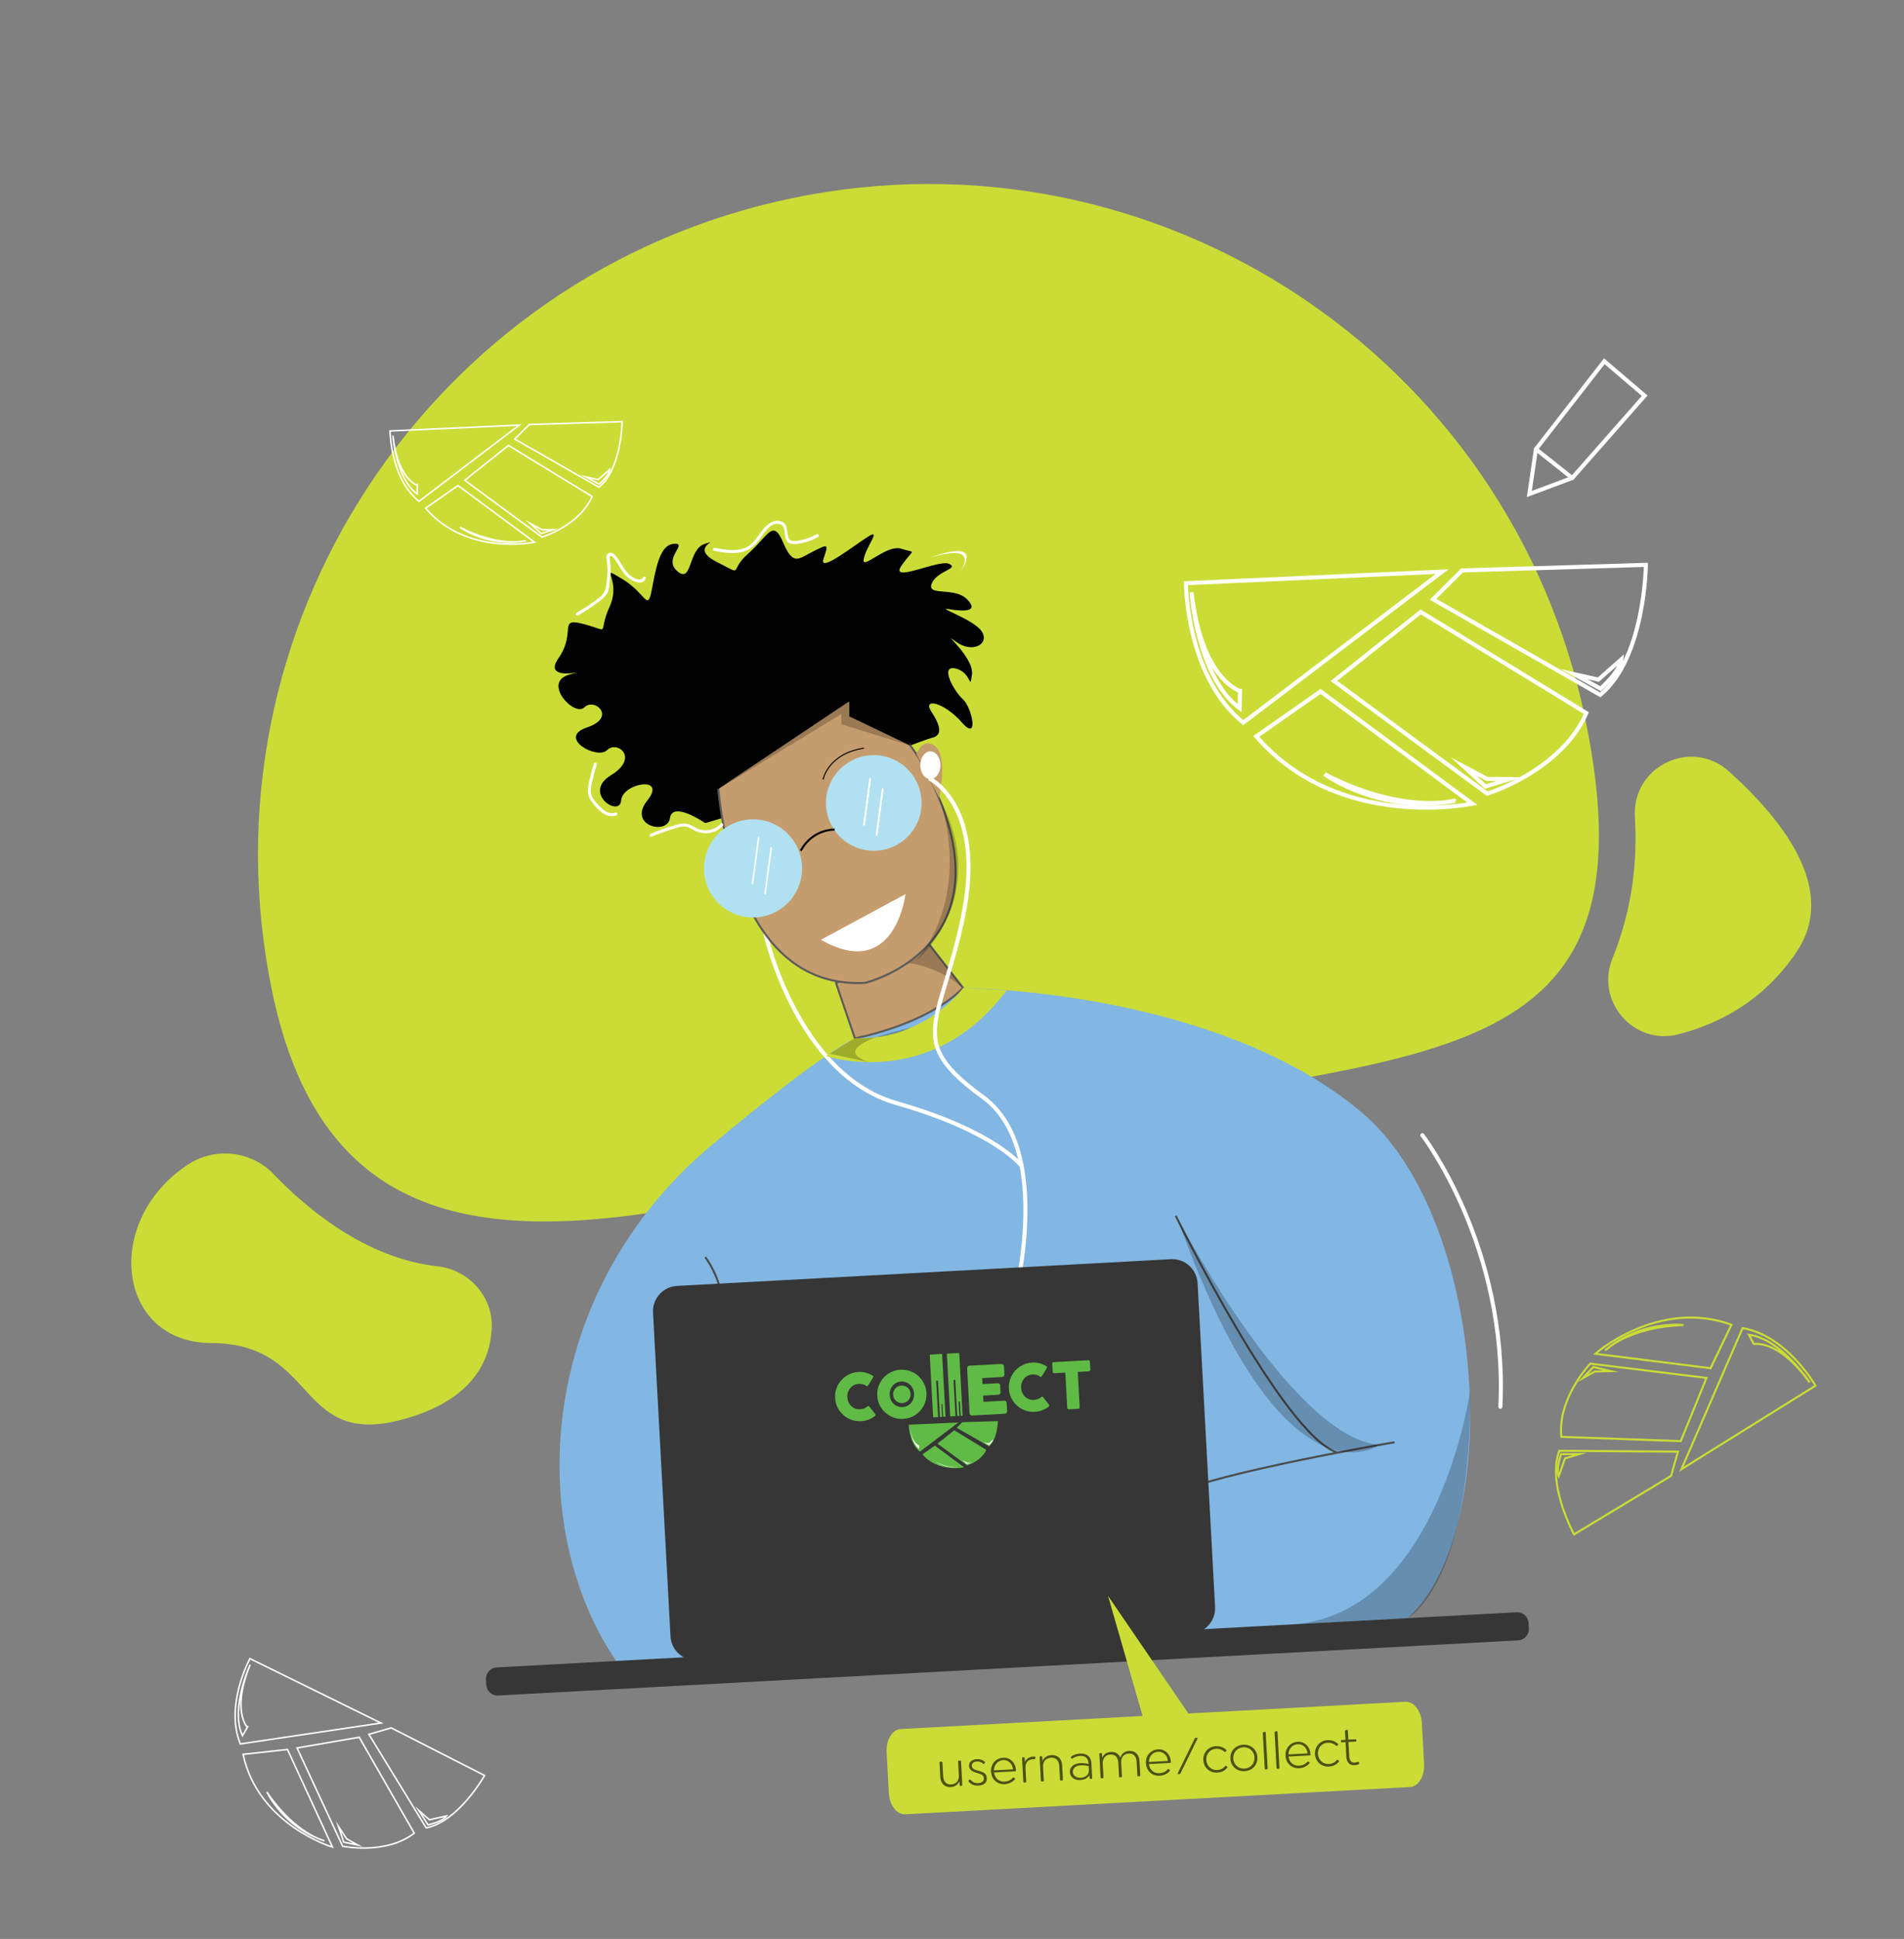 <?xml version="1.0" encoding="utf-8"?>
<!-- Generator: Adobe Illustrator 24.3.0, SVG Export Plug-In . SVG Version: 6.00 Build 0)  -->
<svg version="1.1" id="Layer_1" xmlns="http://www.w3.org/2000/svg" xmlns:xlink="http://www.w3.org/1999/xlink" x="0px" y="0px"
	 viewBox="0 0 937.53 954.38" style="enable-background:new 0 0 937.53 954.38;" xml:space="preserve">
<rect x="0" y="0" width="937.53" height="954.38" fill="#808080" stroke="none"/>
<style type="text/css">
	.st0{fill:#D894C0;}
	.st1{fill:#5FBB46;}
	.st2{fill:#F1F1F2;}
	.st3{fill:none;stroke:#5FBB46;stroke-width:0;stroke-miterlimit:10;}
	.st4{fill:#FFFFFF;}
	.st5{fill:none;stroke:#5FBB46;stroke-width:0.75;stroke-miterlimit:10;}
	.st6{fill:none;stroke:#60BB48;stroke-miterlimit:10;}
	.st7{fill:none;stroke:#A8A5A5;stroke-miterlimit:10;}
	.st8{fill:none;stroke:#A8A5A5;stroke-width:0.5;stroke-miterlimit:10;}
	.st9{fill:#A8A5A5;}
	.st10{fill:none;stroke:#D894C0;stroke-width:1.4;stroke-miterlimit:10;}
	.st11{fill:none;stroke:#D894C0;stroke-width:2;stroke-miterlimit:10;}
	.st12{fill:none;stroke:#8DCCF0;stroke-miterlimit:10;}
	.st13{fill:none;stroke:#FFFFFF;stroke-width:2;stroke-miterlimit:10;}
	.st14{fill:#CBDC36;}
	.st15{fill:#010101;}
	.st16{fill:#82B6E3;}
	.st17{fill:#C59C6D;stroke:#5C5C5B;stroke-miterlimit:10;}
	.st18{opacity:0.22;fill:#010101;}
	.st19{fill:none;stroke:#FFFFFF;stroke-width:2;stroke-linecap:round;stroke-miterlimit:10;}
	.st20{fill:none;stroke:#4B4D4D;stroke-miterlimit:10;}
	.st21{fill:#353635;}
	.st22{fill:#B1E1F1;}
	.st23{fill:none;stroke:#010101;stroke-miterlimit:10;}
	.st24{fill:#C59C6D;}
	.st25{fill:none;stroke:#010101;stroke-width:0.5;stroke-miterlimit:10;}
	.st26{fill:none;stroke:#FFFFFF;stroke-width:0.75;stroke-linecap:round;stroke-miterlimit:10;}
	.st27{fill:#60BA46;}
	.st28{fill:#60BA46;stroke:#60BA46;stroke-miterlimit:10;}
	.st29{opacity:0.63;}
	.st30{fill:none;stroke:#CBDC36;stroke-miterlimit:10;}
	.st31{fill:#CFDD34;}
	.st32{fill:none;stroke:#5FBB46;stroke-miterlimit:10;}
	.st33{fill:#010101;stroke:#5FBB46;stroke-linecap:round;stroke-miterlimit:10;}
	.st34{fill:#4CC5D9;}
	.st35{fill:#F9EE4E;}
	.st36{fill:#374C9F;}
	.st37{fill:#EFEDED;}
	.st38{fill:#3D6EB6;}
	.st39{fill:#065391;}
	.st40{fill:#BC3B96;}
	.st41{fill:#449BD5;}
	.st42{fill:none;stroke:#BC3B96;stroke-miterlimit:10;}
	.st43{fill:#BC3C96;}
	.st44{fill:#6EBE45;}
	.st45{fill:#D15FA4;}
	.st46{fill:none;stroke:#FFFFFF;stroke-width:0.5;stroke-miterlimit:10;}
</style>
<g>
	<g>
		<path class="st14" d="M780.51,353.52c37.16,178.53-82,161.8-260.52,198.96c-178.53,37.16-348.82,114.13-385.97-64.4
			s77.44-353.37,255.96-390.53S743.35,174.99,780.51,353.52z"/>
		<path class="st15" d="M355.6,402.67l-8.35,2.48c0,0-16.13-11.15-17.36-2.48c-1.23,8.67-21.05,3.72-11.14-8.67
			c9.91-12.39-12.18-8.67-12.9,0c-0.72,8.67-19.31-3.72-5.06-12.39c14.25-8.67,3.1-17.34-1.86-12.39s-24.78-6.19-9.91-11.15
			c14.87-4.96,3.72-14.87-1.24-9.91c-4.96,4.96-21.06-12.39-7.43-16.11c13.63-3.72-14.42,4.9-5.35-8.08
			c9.07-12.98-0.84-20.41,12.79-16.7s6.19,4.96,12.39-8.67c6.19-13.63-6.19-21.06,6.19-13.63c12.39,7.43,12.39,17.34,14.87,3.72
			c2.48-13.63,4.96-21.06,11.15-21.06s-6.19,7.43,1.24,13.63c7.43,6.19,4.96-11.15,13.63-13.63s-8.67,1.69,5.57,8.9
			c14.25,7.21,5.57,4.73,15.49-3.94c9.91-8.67,12.2-17.54,17.25-5.67c5.05,11.87,7.53,8.15,14.96,4.44
			c7.43-3.72,7.43-3.72,4.96,3.72c-2.48,7.43,16.11-7.43,22.3-11.15c6.19-3.72-1.24,4.96-2.48,11.15
			c-1.24,6.19,11.15-7.43,18.58-4.96c7.43,2.48,6.19-0.71,0,8.32s18.58-3.36,23.54-0.88c4.96,2.48-6.19,3.37-8.67,9.74
			c-2.48,6.37,11.15,1.41,17.34,7.6c6.19,6.19-1.24,6.19-8.67,4.96c-7.43-1.24,12.39,4.96,16.11,11.15s-4.88,10.75-12.97,4.76
			c-8.09-6,9.25,7.63,8.02,16.3c-1.24,8.67,0.07-1.08-8.02-3.02c-8.09-1.94-0.87,11.18,3.57,15.15s8.16,21.32-0.51,11.41
			c-8.67-9.91-19.82-12.57-14.87-5.05c4.96,7.53,4.96,11.58,0,12.65C453.78,364.26,355.6,402.67,355.6,402.67z"/>
		<path class="st16" d="M474.23,486.29c0,0,124.5,0.62,196.36,61.32s71.85,257.68-4.96,260.16c-76.81,2.48-113.97,4.96-113.97,4.96
			l-245.29,8.67c0,0-32.74-38.38-30.78-106c1.7-58.64,29.21-113.53,74.18-151.2c24.84-20.81,55.08-44.91,71.19-53.13
			C451.31,495.58,474.23,486.29,474.23,486.29z"/>
		<path class="st17" d="M411.68,483.9l9.27,27.16c0,0,34.69-6.19,53.27-24.78l-20.44-26.31L411.68,483.9z"/>
		<path class="st18" d="M427.78,474.75L427.78,474.75c16.01-3.66,32.8,0.31,45.48,10.74l0.96,0.79l-20.44-26.31L427.78,474.75z"/>
		<path class="st19" d="M376.98,459.98c0,0,15.59,69.07,64.47,83s61.6,30.94,61.6,30.94"/>
		<path class="st17" d="M352.82,374.79c0,0,1.24,112.74,73.09,109.02c0,0,73.09-17.34,32.21-100.35S352.82,374.79,352.82,374.79z"/>
		<path class="st20" d="M686.69,709.9c0,0-87.96,14.87-110.26,26.02"/>
		<path class="st20" d="M578.91,598.41c0,0,52.91,107.78,79.29,116.45"/>
		<path class="st14" d="M420.95,511.07l-14.25,8.72c0,0,51.65,17.68,89.01-32.38l-21.49-1.12
			C474.23,486.29,456.26,511.69,420.95,511.07z"/>
		<path class="st20" d="M347.24,618.77c0,0,11.58,14.33,8.58,35.08"/>
		<path class="st21" d="M747.52,807.41l-502.21,27.15c-3.08,0.17-5.72-2.2-5.88-5.28l-0.14-2.67c-0.17-3.08,2.2-5.72,5.28-5.88
			l502.21-27.15c3.08-0.17,5.72,2.2,5.88,5.28l0.14,2.67C752.97,804.61,750.61,807.24,747.52,807.41z"/>
		<path class="st14" d="M134.79,577.99c16.19,16.92,45.23,41.39,80.62,45.3c15.7,1.74,27.67,15.27,26.71,31.03
			c-0.95,15.54-9.29,33.01-37.96,42.57c-59.46,19.82-45.36-35.7-100.11-35.81c-46.22-0.1-53.89-59.64-11.73-87.73
			C105.74,564.42,123.64,566.34,134.79,577.99z"/>
		<circle class="st22" cx="370.78" cy="427.44" r="24.16"/>
		<circle class="st22" cx="430.25" cy="395.23" r="23.54"/>
		<path class="st23" d="M394.32,418.77c0,0,4.58-10.15,16.69-10.45"/>
		<polygon class="st15" points="352.82,388.92 418.2,345.18 418.2,352.65 448.34,367.05 432.72,329.58 352.82,347.59 347.24,381.61 
					"/>
		<path class="st24" d="M451.21,371.21c0,0,3.19-8.81,9.39-3.85c6.19,4.96,1.86,25.4,1.86,25.4L451.21,371.21z"/>
		<ellipse class="st4" cx="458.12" cy="376.65" rx="4.96" ry="6.81"/>
		<path class="st19" d="M458.12,383.47c0,0,27.25,13.63,16.11,67.52s-28.86,60.87,9.73,88.97c38.59,28.1,12.09,113.89,12.09,113.89"
			/>
		<path class="st21" d="M586.51,804.06L343.3,817.21c-6.88,0.37-12.76-4.91-13.14-11.79l-8.61-159.33
			c-0.37-6.88,4.91-12.76,11.79-13.14l243.21-13.15c6.88-0.37,12.76,4.91,13.14,11.79l8.61,159.33
			C598.67,797.81,593.39,803.69,586.51,804.06z"/>
		<polygon class="st18" points="352.82,388.92 414.3,351.44 414.3,356.5 448.34,367.05 418.2,352.65 418.2,345.18 		"/>
		<path class="st4" d="M458.12,274.47c0,0,29.81-11.94,12.43,10.12C470.55,284.6,486.61,265.83,458.12,274.47z"/>
		<g>
			<g>
				<path class="st4" d="M292.41,375.92c-0.99,3.1-1.82,6.25-2.45,9.44c-0.56,2.85-0.91,5.54,0.66,8.14
					c1.36,2.27,3.39,4.57,5.45,6.21c2.09,1.66,4.77,2.6,7.39,1.72c0.91-0.31,0.52-1.75-0.4-1.45c-2.61,0.88-5.1-0.45-6.96-2.24
					c-1.69-1.62-3.56-3.6-4.58-5.73c-1.19-2.46-0.33-5.34,0.22-7.86c0.58-2.65,1.29-5.26,2.12-7.85
					C294.15,375.39,292.7,375,292.41,375.92L292.41,375.92z"/>
			</g>
		</g>
		<g>
			<g>
				<path class="st4" d="M284.61,302.92c3.73-2.12,7.31-4.49,10.7-7.11c1.51-1.17,3.05-2.36,3.85-4.16
					c0.77-1.76,0.87-3.78,1.08-5.67c0.26-2.29,0.47-4.6,0.4-6.9c-0.03-1.01-0.11-2.03-0.26-3.03c-0.1-0.68-0.3-1.25-0.1-1.92
					c0.16-0.54,0.28-0.66,0.85-0.42c0.32,0.13,0.59,0.45,0.82,0.7c2.71,3.04,4,7.09,7.14,9.81c1.97,1.71,7.49,4.43,8.82,0.54
					c0.31-0.92-1.14-1.31-1.45-0.4c-0.66,1.94-4.21,0.28-5.23-0.39c-1.64-1.08-2.91-2.62-3.98-4.24c-1.16-1.74-2.15-3.58-3.37-5.28
					c-0.82-1.13-1.86-2.5-3.43-2.36c-1.39,0.12-2.05,1.23-1.85,2.54c0.34,2.3,0.62,4.48,0.53,6.81c-0.09,2.21-0.35,4.41-0.63,6.6
					c-0.29,2.24-0.95,3.96-2.7,5.46c-3.63,3.12-7.78,5.75-11.93,8.11C283.02,302.1,283.77,303.4,284.61,302.92L284.61,302.92z"/>
			</g>
		</g>
		<g>
			<g>
				<path class="st4" d="M351.62,271.13c4.3,0.83,8.79,1.58,13.14,0.72c4.17-0.82,7.04-3.37,9.46-6.72
					c2.08-2.88,5.25-8.32,9.61-7.19c3.8,0.98,1.53,6.76,4.16,8.96c1.77,1.48,4.69,0.82,6.75,0.43c2.85-0.55,5.57-1.59,8.08-3.02
					c0.84-0.48,0.08-1.77-0.76-1.3c-2.28,1.3-4.72,2.24-7.29,2.78c-1.9,0.4-5.47,1.35-6.46-0.96c-1.21-2.84,0-7-3.77-8.24
					c-3.7-1.22-7.11,1.75-9.2,4.44c-2.52,3.23-4.48,7.04-8.5,8.65c-4.68,1.88-10.05,0.92-14.84,0
					C351.07,269.5,350.67,270.95,351.62,271.13L351.62,271.13z"/>
			</g>
		</g>
		<g>
			<g>
				<path class="st4" d="M320.73,411.84c3.42-1.39,6.9-2.64,10.44-3.72c1.75-0.54,3.65-1.29,5.49-1.33
					c1.77-0.04,3.26,0.92,4.75,1.74c4.78,2.63,10.73,2.08,14.53-2.05c0.65-0.71-0.41-1.77-1.06-1.06c-1.92,2.08-4.61,3.27-7.45,3.29
					c-1.44,0.01-2.87-0.29-4.18-0.91c-1.29-0.61-2.46-1.43-3.79-1.96c-3.04-1.23-6.2,0.05-9.16,0.97c-3.38,1.05-6.7,2.25-9.98,3.58
					C319.45,410.76,319.83,412.21,320.73,411.84L320.73,411.84z"/>
			</g>
		</g>
		<path class="st18" d="M462.46,392.76c0,0,17.36,44.93-11.45,80.38C451,473.14,489.09,441.69,462.46,392.76z"/>
		<path class="st18" d="M420.95,511.07c0,0,16.37,0.71,27.39-5.22c0,0-43.46,8.9-20.56,16.97l-19.23-4.16L420.95,511.07z"/>
		<path class="st4" d="M404.23,462.57l41.63-22.46C445.86,440.11,440.78,483.44,404.23,462.57z"/>
		<path class="st14" d="M805.02,402.11c1.28,20.93-1.02,45-11.06,69.68c-8.51,20.92,10.39,42.92,32.27,37.35
			c20.44-5.21,42.52-16.74,58.58-40.88c19.42-29.17-4.47-62.44-33.45-88.55C832.8,362.99,803.49,377.18,805.02,402.11z"/>
		<path class="st18" d="M723.87,684.82c0,0-15.26,108.2-86,114.65l55.19-2.98C693.06,796.49,724.5,780.53,723.87,684.82z"/>
		<path class="st18" d="M579.53,599.03c0,0,56.25,108.54,99.67,112.18C679.19,711.21,631.84,746.45,579.53,599.03z"/>
		<path class="st25" d="M405.27,383.71c0,0,2.38-12.78,20.19-15.45"/>
		<line class="st26" x1="428.45" y1="383.47" x2="425.45" y2="405.96"/>
		<line class="st26" x1="434.64" y1="388.42" x2="431.65" y2="410.91"/>
		<line class="st26" x1="428.45" y1="383.47" x2="425.45" y2="405.96"/>
		<line class="st26" x1="434.64" y1="388.42" x2="431.65" y2="410.91"/>
		<line class="st26" x1="373.54" y1="412.36" x2="370.55" y2="434.86"/>
		<line class="st26" x1="379.74" y1="417.32" x2="376.74" y2="439.81"/>
	</g>
</g>
<g>
	<g>
		<path class="st27" d="M429.52,677.01c0.19,0.1,0.32,0.23,0.42,0.39c0.09,0.16,0.09,0.37-0.02,0.61l-2.47,3.95
			c-0.11,0.19-0.22,0.3-0.35,0.33c-0.13,0.03-0.3,0-0.49-0.11c-0.54-0.36-1.13-0.63-1.76-0.81c-0.64-0.18-1.3-0.25-2-0.21
			c-0.87,0.05-1.66,0.25-2.37,0.62c-0.71,0.37-1.32,0.85-1.81,1.45c-0.5,0.6-0.87,1.29-1.13,2.07c-0.25,0.78-0.36,1.6-0.31,2.46
			c0.05,0.87,0.24,1.67,0.58,2.41c0.34,0.74,0.78,1.38,1.34,1.91c0.56,0.54,1.21,0.95,1.96,1.24c0.75,0.29,1.55,0.41,2.42,0.36
			c0.7-0.04,1.36-0.18,1.98-0.43c0.62-0.25,1.18-0.59,1.68-1.01c0.18-0.13,0.34-0.18,0.47-0.17c0.13,0.02,0.26,0.1,0.4,0.27
			l2.92,3.75c0.13,0.23,0.15,0.42,0.08,0.58c-0.08,0.16-0.2,0.3-0.37,0.42c-0.96,0.72-2,1.29-3.13,1.72
			c-1.13,0.43-2.32,0.67-3.59,0.74c-1.12,0.06-2.2-0.02-3.25-0.25c-1.05-0.23-2.03-0.58-2.96-1.07c-0.93-0.48-1.78-1.07-2.55-1.76
			s-1.45-1.47-2.03-2.34c-0.58-0.87-1.04-1.8-1.38-2.82c-0.34-1.02-0.54-2.08-0.6-3.2c-0.06-1.12,0.02-2.2,0.25-3.25
			c0.23-1.05,0.58-2.03,1.06-2.97c0.48-0.93,1.07-1.79,1.76-2.57c0.69-0.78,1.48-1.45,2.35-2.03c0.87-0.57,1.81-1.03,2.83-1.38
			c1.02-0.35,2.08-0.55,3.2-0.61c1.27-0.07,2.47,0.04,3.62,0.34C427.4,675.95,428.49,676.4,429.52,677.01z"/>
		<path class="st27" d="M431.95,686.99c-0.06-1.12,0.02-2.2,0.25-3.25c0.23-1.05,0.58-2.03,1.06-2.97c0.48-0.93,1.07-1.79,1.76-2.57
			c0.69-0.78,1.48-1.45,2.35-2.03c0.87-0.57,1.81-1.03,2.83-1.38c1.02-0.35,2.08-0.55,3.21-0.61c1.11-0.06,2.19,0.03,3.24,0.26
			c1.05,0.23,2.04,0.59,2.97,1.06c0.93,0.48,1.78,1.06,2.56,1.76c0.78,0.7,1.46,1.49,2.03,2.36c0.57,0.88,1.03,1.82,1.38,2.84
			c0.35,1.02,0.55,2.08,0.61,3.2c0.06,1.12-0.03,2.2-0.26,3.25c-0.23,1.05-0.59,2.03-1.07,2.95c-0.48,0.92-1.06,1.77-1.76,2.54
			c-0.7,0.77-1.49,1.45-2.36,2.03c-0.87,0.58-1.82,1.04-2.84,1.38c-1.02,0.34-2.09,0.54-3.2,0.6c-1.12,0.06-2.2-0.02-3.25-0.25
			c-1.05-0.23-2.03-0.58-2.96-1.07c-0.93-0.48-1.78-1.07-2.55-1.76c-0.78-0.69-1.45-1.47-2.03-2.34c-0.58-0.87-1.04-1.8-1.38-2.82
			C432.21,689.18,432.01,688.11,431.95,686.99z M438.09,686.64c0.05,0.88,0.24,1.69,0.58,2.43c0.34,0.75,0.79,1.39,1.35,1.92
			s1.22,0.95,1.96,1.23c0.75,0.28,1.56,0.4,2.43,0.35c0.88-0.05,1.67-0.25,2.39-0.61c0.72-0.36,1.33-0.84,1.83-1.43
			c0.5-0.59,0.88-1.28,1.13-2.06c0.25-0.78,0.36-1.6,0.31-2.48c-0.05-0.87-0.24-1.67-0.58-2.42s-0.79-1.4-1.35-1.94
			c-0.56-0.54-1.22-0.96-1.97-1.24c-0.75-0.29-1.56-0.41-2.44-0.36c-0.88,0.05-1.67,0.25-2.38,0.62c-0.71,0.37-1.32,0.85-1.82,1.45
			c-0.5,0.6-0.88,1.29-1.14,2.07C438.14,684.95,438.04,685.78,438.09,686.64z"/>
		<path class="st28" d="M476.72,673.48c-0.01-0.22,0.04-0.4,0.15-0.54c0.11-0.14,0.28-0.21,0.5-0.23l15.73-0.85
			c0.23-0.01,0.42,0.05,0.55,0.18c0.13,0.13,0.21,0.31,0.22,0.54l0.21,3.92c0.01,0.18-0.04,0.35-0.16,0.52
			c-0.12,0.17-0.3,0.26-0.54,0.28l-10.27,0.56l0.21,3.93l7.93-0.43c0.2-0.01,0.37,0.03,0.51,0.11c0.14,0.09,0.21,0.24,0.22,0.47
			l0.19,3.42c0.01,0.15-0.04,0.29-0.15,0.44c-0.11,0.14-0.27,0.22-0.5,0.23l-7.94,0.43l0.22,4.06l10.65-0.58
			c0.48-0.03,0.73,0.2,0.75,0.69l0.22,3.98c0.01,0.11-0.03,0.2-0.11,0.29c-0.03,0.3-0.24,0.46-0.63,0.48l-16.03,0.87
			c-0.21,0.01-0.38-0.03-0.52-0.14c-0.13-0.1-0.2-0.27-0.22-0.5L476.72,673.48z"/>
		<path class="st27" d="M515.08,672.39c0.19,0.1,0.32,0.23,0.42,0.39c0.09,0.16,0.09,0.37-0.02,0.61l-2.47,3.95
			c-0.11,0.19-0.22,0.3-0.35,0.33c-0.13,0.03-0.3,0-0.49-0.11c-0.54-0.36-1.13-0.63-1.76-0.81c-0.64-0.18-1.3-0.25-2-0.21
			c-0.87,0.05-1.66,0.25-2.37,0.62c-0.71,0.37-1.32,0.85-1.81,1.45c-0.5,0.6-0.87,1.29-1.13,2.07c-0.25,0.78-0.36,1.6-0.31,2.46
			s0.24,1.67,0.58,2.41c0.34,0.74,0.78,1.38,1.34,1.91c0.56,0.54,1.21,0.95,1.96,1.24c0.75,0.29,1.55,0.41,2.42,0.36
			c0.7-0.04,1.36-0.18,1.98-0.43c0.62-0.25,1.18-0.59,1.68-1.01c0.18-0.13,0.34-0.18,0.47-0.17c0.13,0.02,0.26,0.1,0.4,0.27
			l2.92,3.75c0.13,0.23,0.15,0.42,0.08,0.58c-0.08,0.16-0.2,0.3-0.37,0.42c-0.96,0.72-2,1.29-3.13,1.72
			c-1.13,0.43-2.32,0.67-3.59,0.74c-1.12,0.06-2.2-0.02-3.25-0.25c-1.05-0.23-2.03-0.58-2.96-1.07c-0.93-0.48-1.78-1.07-2.55-1.76
			c-0.77-0.69-1.45-1.47-2.03-2.34c-0.58-0.87-1.04-1.8-1.38-2.82c-0.34-1.02-0.54-2.08-0.6-3.2c-0.06-1.12,0.02-2.2,0.25-3.25
			c0.23-1.05,0.58-2.03,1.06-2.97c0.48-0.93,1.07-1.79,1.76-2.57c0.69-0.78,1.48-1.45,2.35-2.03c0.87-0.57,1.81-1.03,2.83-1.38
			s2.08-0.55,3.2-0.61c1.27-0.07,2.47,0.04,3.62,0.34C512.96,671.32,514.05,671.77,515.08,672.39z"/>
		<path class="st27" d="M518.11,671.2c-0.01-0.21,0.05-0.38,0.19-0.52c0.14-0.13,0.31-0.21,0.52-0.22l17.06-0.92
			c0.19-0.01,0.36,0.04,0.52,0.15c0.15,0.11,0.25,0.28,0.28,0.51l0.21,3.94c0.01,0.19-0.05,0.38-0.17,0.56
			c-0.12,0.18-0.31,0.28-0.55,0.29l-5.47,0.3l0.94,17.36c0.01,0.19-0.05,0.37-0.18,0.53c-0.13,0.16-0.3,0.25-0.53,0.26l-4.65,0.25
			c-0.18,0.01-0.35-0.05-0.52-0.19c-0.17-0.13-0.25-0.31-0.26-0.52l-0.94-17.36l-5.45,0.29c-0.21,0.01-0.39-0.05-0.54-0.18
			c-0.15-0.13-0.23-0.33-0.25-0.59L518.11,671.2z"/>
		<polygon class="st27" points="466.23,666.3 467.9,697.18 470.47,697.04 469.51,679.25 470.39,679.2 471.35,696.99 472.4,696.94 
			472.02,689.88 472.69,689.84 473.07,696.9 473.99,696.85 472.32,665.97 		"/>
		<polygon class="st27" points="457.8,666.76 459.47,697.64 461.93,697.5 460.96,679.61 461.85,679.56 462.82,697.45 463.91,697.4 
			463.57,691.12 464.06,691.1 464.4,697.37 465.57,697.31 463.9,666.43 		"/>
	</g>
	<g>
		<g>
			<path class="st27" d="M447.48,701.25c0,0,0.04,8.91,5.47,13.3l18.97-14.4L447.48,701.25z"/>
			<path class="st27" d="M454.19,715.85l6.12-4.29l14.47,10.7C474.79,722.27,462.06,724.99,454.19,715.85z"/>
			<path class="st27" d="M461.6,710.57l14.61,10.75c0,0,7.06-2.15,9.46-7.68l-15.8-9.64L461.6,710.57z"/>
			<path class="st27" d="M473.81,700.03l17.54-0.53c0,0-0.08,8.84-4.35,12.4l-15.94-9.12L473.81,700.03z"/>
		</g>
		<path class="st4" d="M460.71,719.46c0,0,5.32,3.89,12.39,2.53C473.1,721.99,468.22,723.34,460.71,719.46z"/>
		<path class="st4" d="M448.01,702.13c0,0,0.53,8.05,4.59,11.04l0.04-1.63C452.64,711.54,448.95,710.45,448.01,702.13z"/>
		<polygon class="st4" points="473.99,718.74 476.04,720.63 478.34,719.92 476.2,719.91 		"/>
		<path class="st4" d="M484.48,709.92l2.54,1.39c0,0,1.86-1.63,1.99-2.8l-2.2,1.94L484.48,709.92z"/>
	</g>
	<circle class="st27" cx="444.08" cy="686.31" r="4.33"/>
</g>
<path class="st19" d="M700.38,558.76c0,0,42.23,54.87,38.4,133.66"/>
<path class="st14" d="M443.44,851.07l248.64-13.44c4.12-0.22,7.73,4.53,8.06,10.62l1.08,19.92c0.33,6.09-2.75,11.2-6.87,11.43
	l-248.64,13.44c-4.12,0.22-7.73-4.53-8.06-10.62l-1.08-19.92C436.24,856.41,439.32,851.3,443.44,851.07z"/>
<polygon class="st14" points="545.59,785.51 612.48,883.38 564.66,851.75 "/>
<g class="st29">
	<path class="st15" d="M472.43,876.77c-0.71,1.66-2.17,2.73-4.33,2.85c-3,0.16-4.93-1.87-5.1-5l-0.38-7
		c-0.01-0.27,0.12-0.45,0.42-0.47l0.55-0.03c0.3-0.02,0.46,0.15,0.47,0.42l0.36,6.75c0.14,2.53,1.5,4.18,3.93,4.04
		c2.66-0.14,3.92-2.13,3.79-4.46l-0.37-6.75c-0.01-0.27,0.12-0.45,0.42-0.47l0.55-0.03c0.3-0.02,0.46,0.15,0.47,0.42l0.62,11.49
		c0.02,0.3-0.12,0.48-0.42,0.5l-0.42,0.02c-0.3,0.02-0.46-0.15-0.47-0.45L472.43,876.77z"/>
	<path class="st15" d="M479.78,872.25c-1.5-0.49-2.55-1.55-2.63-2.99c-0.11-2.01,1.44-3.24,3.83-3.37c1.44-0.08,2.88,0.32,3.95,1.33
		c0.08,0.07,0.11,0.14,0.11,0.22c0.01,0.12-0.06,0.25-0.15,0.36l-0.21,0.26c-0.09,0.13-0.21,0.19-0.34,0.19
		c-0.07,0-0.18-0.04-0.28-0.13c-0.84-0.75-1.85-1.14-3-1.08c-1.66,0.09-2.61,0.94-2.55,2.15c0.06,1.09,0.91,1.64,1.82,1.94
		l2.38,0.74c1.97,0.62,3.09,1.38,3.19,3.34c0.13,2.38-1.55,3.54-4.23,3.69c-1.74,0.07-3.49-0.48-4.61-1.84
		c-0.11-0.14-0.19-0.26-0.2-0.39c-0.01-0.1,0.04-0.2,0.16-0.33l0.26-0.29c0.1-0.08,0.19-0.13,0.29-0.14
		c0.12-0.01,0.23,0.06,0.33,0.16c1.03,1.11,2.18,1.7,3.72,1.62c1.79-0.1,2.91-0.88,2.83-2.39c-0.08-1.49-1.02-1.89-2.47-2.33
		L479.78,872.25z"/>
	<path class="st15" d="M499.6,875.21c0.15,0.09,0.24,0.21,0.24,0.31c0,0.07-0.04,0.18-0.11,0.28c-1.19,1.48-3.14,2.29-5.02,2.39
		c-3.67,0.2-6.53-2.41-6.73-6.16c-0.2-3.75,2.35-6.65,6.03-6.85c3.47-0.19,6.06,2.56,6.25,6.03l0.01,0.2
		c0.02,0.3-0.12,0.45-0.42,0.47l-10.37,0.56c0.15,1.34,0.69,2.55,1.73,3.44c0.96,0.77,2.23,1.12,3.47,1.06
		c1.54-0.08,3-0.71,4.01-1.88c0.09-0.1,0.19-0.16,0.31-0.17c0.1-0.01,0.2,0.04,0.3,0.11L499.6,875.21z M498.8,870.89
		c-0.12-1.26-0.61-2.56-1.6-3.4c-0.84-0.78-1.96-1.21-3.12-1.15c-1.24,0.07-2.43,0.58-3.28,1.47c-0.92,0.97-1.35,2.24-1.37,3.58
		L498.8,870.89z"/>
	<path class="st15" d="M504.67,867.22c0.67-1.48,2.06-2.5,4.31-2.62c0.2-0.01,0.4-0.02,0.57,0.02c0.2,0.06,0.28,0.18,0.29,0.36
		c0,0.05,0.01,0.12-0.01,0.2l-0.1,0.38c-0.08,0.28-0.21,0.33-0.4,0.35c-0.12,0.01-0.35-0.03-0.57-0.02
		c-2.88,0.16-3.92,2.03-3.8,4.24l0.36,6.75c0.02,0.3-0.12,0.45-0.42,0.47l-0.55,0.03c-0.3,0.02-0.45-0.12-0.47-0.42l-0.62-11.52
		c-0.02-0.3,0.12-0.45,0.42-0.47l0.42-0.02c0.3-0.02,0.45,0.12,0.47,0.42L504.67,867.22z"/>
	<path class="st15" d="M513.33,866.75c0.73-1.66,2.24-2.73,4.45-2.85c3.1-0.17,5.05,1.87,5.22,4.99l0.38,6.97
		c0.02,0.3-0.12,0.48-0.42,0.5l-0.55,0.03c-0.3,0.02-0.46-0.15-0.47-0.45l-0.36-6.73c-0.14-2.53-1.55-4.17-4.05-4.04
		c-2.73,0.15-4.04,2.14-3.92,4.47l0.36,6.73c0.02,0.3-0.12,0.48-0.42,0.5l-0.55,0.03c-0.3,0.02-0.46-0.15-0.47-0.45l-0.62-11.49
		c-0.01-0.27,0.12-0.45,0.42-0.47l0.42-0.02c0.3-0.02,0.46,0.15,0.47,0.42L513.33,866.75z"/>
	<path class="st15" d="M536.43,873.74c-0.89,1.57-2.51,2.33-4.52,2.44c-2.75,0.15-4.95-1.35-5.09-3.88
		c-0.14-2.56,2.01-4.27,4.84-4.42c1.89-0.1,2.84,0.07,4.35,0.39l-0.06-0.57c-0.16-2.13-1.49-3.55-3.99-3.42
		c-1.42,0.05-2.71,0.47-3.86,1.28c-0.1,0.08-0.17,0.11-0.24,0.11c-0.12,0.01-0.23-0.06-0.33-0.21l-0.16-0.22
		c-0.05-0.07-0.08-0.14-0.09-0.22c-0.01-0.15,0.08-0.28,0.25-0.41c1.17-0.96,2.84-1.4,4.38-1.48c3.28-0.18,5.32,1.7,5.47,4.51
		l0.4,7.45c0.02,0.3-0.12,0.48-0.42,0.5l-0.37,0.02c-0.3,0.02-0.46-0.15-0.47-0.45L536.43,873.74z M536.07,869.33
		c-1.47-0.39-2.46-0.46-4.08-0.38c-2.18,0.12-3.86,1.4-3.76,3.26c0.1,1.81,1.83,2.94,3.86,2.83c2.43-0.13,4.2-1.55,4.08-3.76
		L536.07,869.33z"/>
	<path class="st15" d="M542.71,865.16c0.73-1.66,2.12-2.73,4.3-2.82c1.17-0.06,2.3,0.15,3.21,0.87c0.65,0.51,1.08,1.16,1.4,1.92
		c0.66-2.03,2.24-3.18,4.45-3.3c2.95-0.16,4.86,1.88,5.03,5.01l0.38,6.97c0.02,0.3-0.12,0.48-0.42,0.5l-0.55,0.03
		c-0.3,0.02-0.46-0.15-0.47-0.45l-0.36-6.73c-0.14-2.53-1.47-4.18-3.85-4.05c-2.68,0.14-3.87,2.03-3.74,4.46l0.36,6.73
		c0.02,0.3-0.12,0.48-0.42,0.5l-0.55,0.03c-0.3,0.02-0.46-0.15-0.47-0.45l-0.36-6.73c-0.14-2.53-1.4-4.18-3.88-4.05
		c-2.71,0.15-3.89,2.23-3.77,4.46l0.36,6.73c0.02,0.3-0.12,0.48-0.42,0.5l-0.55,0.03c-0.3,0.02-0.46-0.15-0.47-0.45l-0.62-11.49
		c-0.01-0.27,0.12-0.45,0.42-0.47l0.42-0.02c0.3-0.02,0.46,0.15,0.47,0.42L542.71,865.16z"/>
	<path class="st15" d="M575.87,871.08c0.15,0.09,0.24,0.21,0.24,0.31c0,0.07-0.04,0.18-0.11,0.28c-1.19,1.48-3.14,2.29-5.02,2.39
		c-3.67,0.2-6.53-2.41-6.73-6.16s2.35-6.65,6.03-6.85c3.47-0.19,6.06,2.56,6.25,6.03l0.01,0.2c0.02,0.3-0.12,0.45-0.42,0.47
		l-10.37,0.56c0.15,1.34,0.69,2.55,1.73,3.44c0.96,0.77,2.23,1.12,3.47,1.06c1.54-0.08,3-0.71,4.01-1.88
		c0.09-0.1,0.19-0.16,0.31-0.17c0.1-0.01,0.2,0.04,0.3,0.11L575.87,871.08z M575.06,866.77c-0.12-1.26-0.61-2.56-1.6-3.4
		c-0.84-0.78-1.96-1.21-3.12-1.15c-1.24,0.07-2.43,0.58-3.28,1.47c-0.92,0.97-1.35,2.24-1.37,3.58L575.06,866.77z"/>
	<path class="st15" d="M581.29,872.86c-0.14,0.26-0.28,0.36-0.6,0.38l-0.5,0.03c-0.2,0.01-0.33-0.11-0.34-0.26
		c0-0.05,0.02-0.1,0.04-0.15l8.38-17.11c0.13-0.28,0.28-0.36,0.58-0.38l0.52-0.03c0.2-0.01,0.3,0.08,0.31,0.23
		c0,0.05-0.02,0.1-0.04,0.18L581.29,872.86z"/>
	<path class="st15" d="M604.18,869.55c0.13,0.12,0.19,0.21,0.19,0.31c0.01,0.12-0.06,0.25-0.18,0.38c-1.12,1.43-2.99,2.18-4.78,2.27
		c-3.75,0.2-6.68-2.4-6.88-6.15c-0.2-3.75,2.43-6.65,6.18-6.86c1.79-0.1,3.71,0.47,5,1.75c0.13,0.12,0.21,0.24,0.22,0.36
		c0.01,0.1-0.04,0.23-0.18,0.33l-0.26,0.26c-0.1,0.08-0.19,0.13-0.29,0.14c-0.12,0.01-0.23-0.04-0.33-0.13
		c-1.1-1.04-2.57-1.53-4.09-1.45c-2.93,0.16-4.96,2.56-4.8,5.51s2.44,5.12,5.37,4.96c1.51-0.08,2.92-0.73,3.9-1.9
		c0.09-0.13,0.21-0.19,0.31-0.19c0.1-0.01,0.2,0.04,0.31,0.13L604.18,869.55z"/>
	<path class="st15" d="M619.14,864.93c0.2,3.75-2.45,6.65-6.3,6.86c-3.82,0.21-6.8-2.4-7-6.14s2.48-6.66,6.3-6.86
		C615.99,858.58,618.94,861.19,619.14,864.93z M617.7,865.01c-0.16-2.98-2.47-5.14-5.5-4.98c-3,0.16-5.09,2.57-4.93,5.54
		c0.16,2.98,2.49,5.14,5.5,4.98C615.8,870.39,617.86,867.99,617.7,865.01z"/>
	<path class="st15" d="M624.19,870.41c0.02,0.3-0.12,0.48-0.42,0.5l-0.55,0.03c-0.3,0.02-0.46-0.15-0.47-0.45l-0.94-17.37
		c-0.01-0.27,0.05-0.43,0.32-0.49l0.66-0.21c0.05-0.03,0.1-0.03,0.15-0.03c0.17-0.01,0.28,0.13,0.29,0.36L624.19,870.41z"/>
	<path class="st15" d="M630,870.1c0.02,0.3-0.12,0.48-0.42,0.5l-0.55,0.03c-0.3,0.02-0.46-0.15-0.47-0.45l-0.94-17.37
		c-0.01-0.27,0.05-0.43,0.32-0.49l0.66-0.21c0.05-0.03,0.1-0.03,0.15-0.03c0.17-0.01,0.28,0.13,0.29,0.36L630,870.1z"/>
	<path class="st15" d="M644.61,867.37c0.15,0.09,0.24,0.21,0.24,0.31c0,0.07-0.04,0.18-0.11,0.28c-1.19,1.48-3.14,2.29-5.02,2.39
		c-3.67,0.2-6.53-2.41-6.73-6.16c-0.2-3.75,2.35-6.65,6.03-6.85c3.47-0.19,6.06,2.56,6.25,6.03l0.01,0.2
		c0.02,0.3-0.12,0.45-0.42,0.47l-10.37,0.56c0.15,1.34,0.69,2.55,1.73,3.44c0.96,0.77,2.23,1.12,3.47,1.06
		c1.54-0.08,3-0.71,4.01-1.88c0.09-0.1,0.19-0.16,0.31-0.17c0.1-0.01,0.2,0.04,0.3,0.11L644.61,867.37z M643.81,863.05
		c-0.12-1.26-0.61-2.56-1.6-3.4c-0.84-0.78-1.96-1.21-3.12-1.15c-1.24,0.07-2.43,0.58-3.28,1.47c-0.92,0.97-1.35,2.24-1.37,3.58
		L643.81,863.05z"/>
	<path class="st15" d="M659.16,866.58c0.13,0.12,0.19,0.21,0.19,0.31c0.01,0.12-0.06,0.25-0.18,0.38c-1.12,1.43-2.99,2.18-4.78,2.27
		c-3.75,0.2-6.68-2.4-6.88-6.15s2.43-6.65,6.18-6.86c1.79-0.1,3.71,0.47,5,1.75c0.13,0.12,0.21,0.24,0.22,0.36
		c0.01,0.1-0.04,0.23-0.18,0.33l-0.26,0.26c-0.1,0.08-0.19,0.13-0.29,0.14c-0.12,0.01-0.23-0.04-0.33-0.13
		c-1.1-1.04-2.57-1.53-4.09-1.45c-2.93,0.16-4.96,2.56-4.8,5.51c0.16,2.95,2.44,5.12,5.37,4.96c1.51-0.08,2.92-0.73,3.9-1.9
		c0.09-0.13,0.21-0.19,0.31-0.19c0.1-0.01,0.2,0.04,0.31,0.13L659.16,866.58z"/>
	<path class="st15" d="M662.28,852.17c-0.01-0.27,0.05-0.43,0.32-0.52l0.64-0.18c0.05-0.03,0.1-0.03,0.15-0.03
		c0.17-0.01,0.28,0.13,0.29,0.36l0.24,4.49l3.5-0.19c0.27-0.01,0.45,0.12,0.47,0.42l0.01,0.25c0.02,0.3-0.15,0.46-0.42,0.47
		l-3.5,0.19l0.38,7c0.11,1.99,0.97,3.26,2.51,3.17c0.6-0.03,1.16-0.16,1.7-0.39c0.05-0.03,0.1-0.03,0.15-0.03
		c0.15-0.01,0.25,0.09,0.34,0.23l0.17,0.34c0.03,0.07,0.06,0.15,0.06,0.2c0.01,0.15-0.08,0.28-0.25,0.39
		c-0.68,0.36-1.52,0.51-2.24,0.54c-2.26,0.07-3.72-1.52-3.86-4.1l-0.39-7.27l-1.76,0.1c-0.3,0.02-0.48-0.12-0.5-0.42l-0.01-0.25
		c-0.02-0.3,0.15-0.46,0.45-0.47l1.79-0.1L662.28,852.17z"/>
</g>
<g>
	<g>
		<path class="st19" d="M583.94,287.06c0,0,0.19,46.02,28.24,68.65l97.93-74.35L583.94,287.06z"/>
		<path class="st19" d="M618.61,362.46l31.62-22.15l74.71,55.26C724.93,395.57,659.25,409.62,618.61,362.46z"/>
		<path class="st19" d="M656.84,335.17l75.44,55.48c0,0,36.43-11.09,48.83-39.67l-81.57-49.79L656.84,335.17z"/>
		<path class="st19" d="M719.9,280.78l90.54-2.75c0,0-0.4,45.63-22.48,64l-82.32-47.06L719.9,280.78z"/>
	</g>
	<path class="st19" d="M652.24,381.07c0,0,27.48,20.07,63.97,13.07C716.21,394.13,691.01,401.08,652.24,381.07z"/>
	<path class="st19" d="M586.72,291.58c0,0,2.75,41.56,23.69,57.02l0.19-8.44C610.59,340.16,591.55,334.54,586.72,291.58z"/>
	<polygon class="st19" points="720.83,377.36 731.42,387.11 743.27,383.46 732.21,383.39 	"/>
	<path class="st19" d="M775,331.82l13.12,7.16c0,0,9.6-8.39,10.27-14.46l-11.35,9.99L775,331.82z"/>
</g>
<g>
	<g>
		<path class="st26" d="M192.06,212.13c0,0,0.1,23.21,14.25,34.63l49.4-37.51L192.06,212.13z"/>
		<path class="st26" d="M209.55,250.16l15.95-11.17l37.69,27.88C263.19,266.87,230.05,273.96,209.55,250.16z"/>
		<path class="st26" d="M228.83,236.4l38.06,27.99c0,0,18.38-5.6,24.64-20.01l-41.15-25.12L228.83,236.4z"/>
		<path class="st26" d="M260.65,208.96l45.67-1.39c0,0-0.2,23.02-11.34,32.29l-41.53-23.74L260.65,208.96z"/>
	</g>
	<path class="st26" d="M226.51,259.55c0,0,13.86,10.12,32.27,6.59C258.79,266.15,246.07,269.65,226.51,259.55z"/>
	<path class="st26" d="M193.46,214.41c0,0,1.39,20.97,11.95,28.76l0.1-4.26C205.5,238.92,195.9,236.08,193.46,214.41z"/>
	<polygon class="st26" points="261.12,257.68 266.46,262.6 272.44,260.76 266.86,260.72 	"/>
	<path class="st26" d="M288.45,234.71l6.62,3.61c0,0,4.84-4.23,5.18-7.29l-5.73,5.04L288.45,234.71z"/>
</g>
<g>
	<g>
		<path class="st26" d="M123.05,816.38c0,0-12.51,23.03-4.71,42.01l69.26-10.29L123.05,816.38z"/>
		<path class="st26" d="M119.7,863.52l21.85-2.4l22.16,48.06C163.71,909.18,127.07,898.2,119.7,863.52z"/>
		<path class="st26" d="M146.26,860.37l22.46,48.37c0,0,21.22,4.44,35.25-6.43l-27.09-47.2L146.26,860.37z"/>
		<path class="st26" d="M192.64,850.49l45.95,23.43c0,0-12.7,22.67-28.75,25.79l-28.2-46.05L192.64,850.49z"/>
	</g>
	<path class="st26" d="M131.39,882.02c0,0,8.22,17.55,28.36,24.05C159.75,906.07,145.26,902.64,131.39,882.02z"/>
	<path class="st26" d="M123.19,819.4c0,0-10.01,21.5-3.79,34.95l2.41-4.16C121.8,850.19,113.84,842.17,123.19,819.4z"/>
	<polygon class="st26" points="166.65,898.96 169.26,906.73 176.18,908.15 170.68,905.09 	"/>
	<path class="st26" d="M206.17,891.07l4.59,7.17c0,0,7.09-1.56,9.09-4.4l-8.41,1.88L206.17,891.07z"/>
</g>
<g>
	<g>
		<path class="st30" d="M893.93,682.05c0,0-13.99-24.64-35.88-28.33l-30.13,69.46L893.93,682.05z"/>
		<path class="st30" d="M852.57,652.04l-10.29,21.43l-56.78-7.12C785.5,666.35,816.51,638.99,852.57,652.04z"/>
		<path class="st30" d="M840.28,678.23l-57.24-7.02c0,0-16.21,16.95-14.24,36.03l58.81,2.11L840.28,678.23z"/>
		<path class="st30" d="M822.84,726.45l-47.77,28.8c0,0-13.56-24.61-7.25-41.14l58.39,0.42L822.84,726.45z"/>
	</g>
	<path class="st30" d="M828.9,652.2c0,0-20.81-2.48-38.28,12.29C790.61,664.49,802.04,653.16,828.9,652.2z"/>
	<path class="st30" d="M891.07,680.46c0,0-14.02-21.48-29.92-23.46l2.44,4.59C863.6,661.59,875.52,658.86,891.07,680.46z"/>
	<polygon class="st30" points="793.2,674.89 784.57,672.85 779.31,678.39 785.27,675.09 	"/>
	<path class="st30" d="M777.86,715.68l-9.2,0.11c0,0-2.62,7.4-1.15,10.86l3.08-8.79L777.86,715.68z"/>
</g>
<g>
	<polygon class="st19" points="789.96,177.81 756.29,221.09 753.04,243.17 774.17,235.27 809.84,194.77 	"/>
	<line class="st19" x1="756.29" y1="221.09" x2="774.17" y2="235.27"/>
</g>
</svg>
